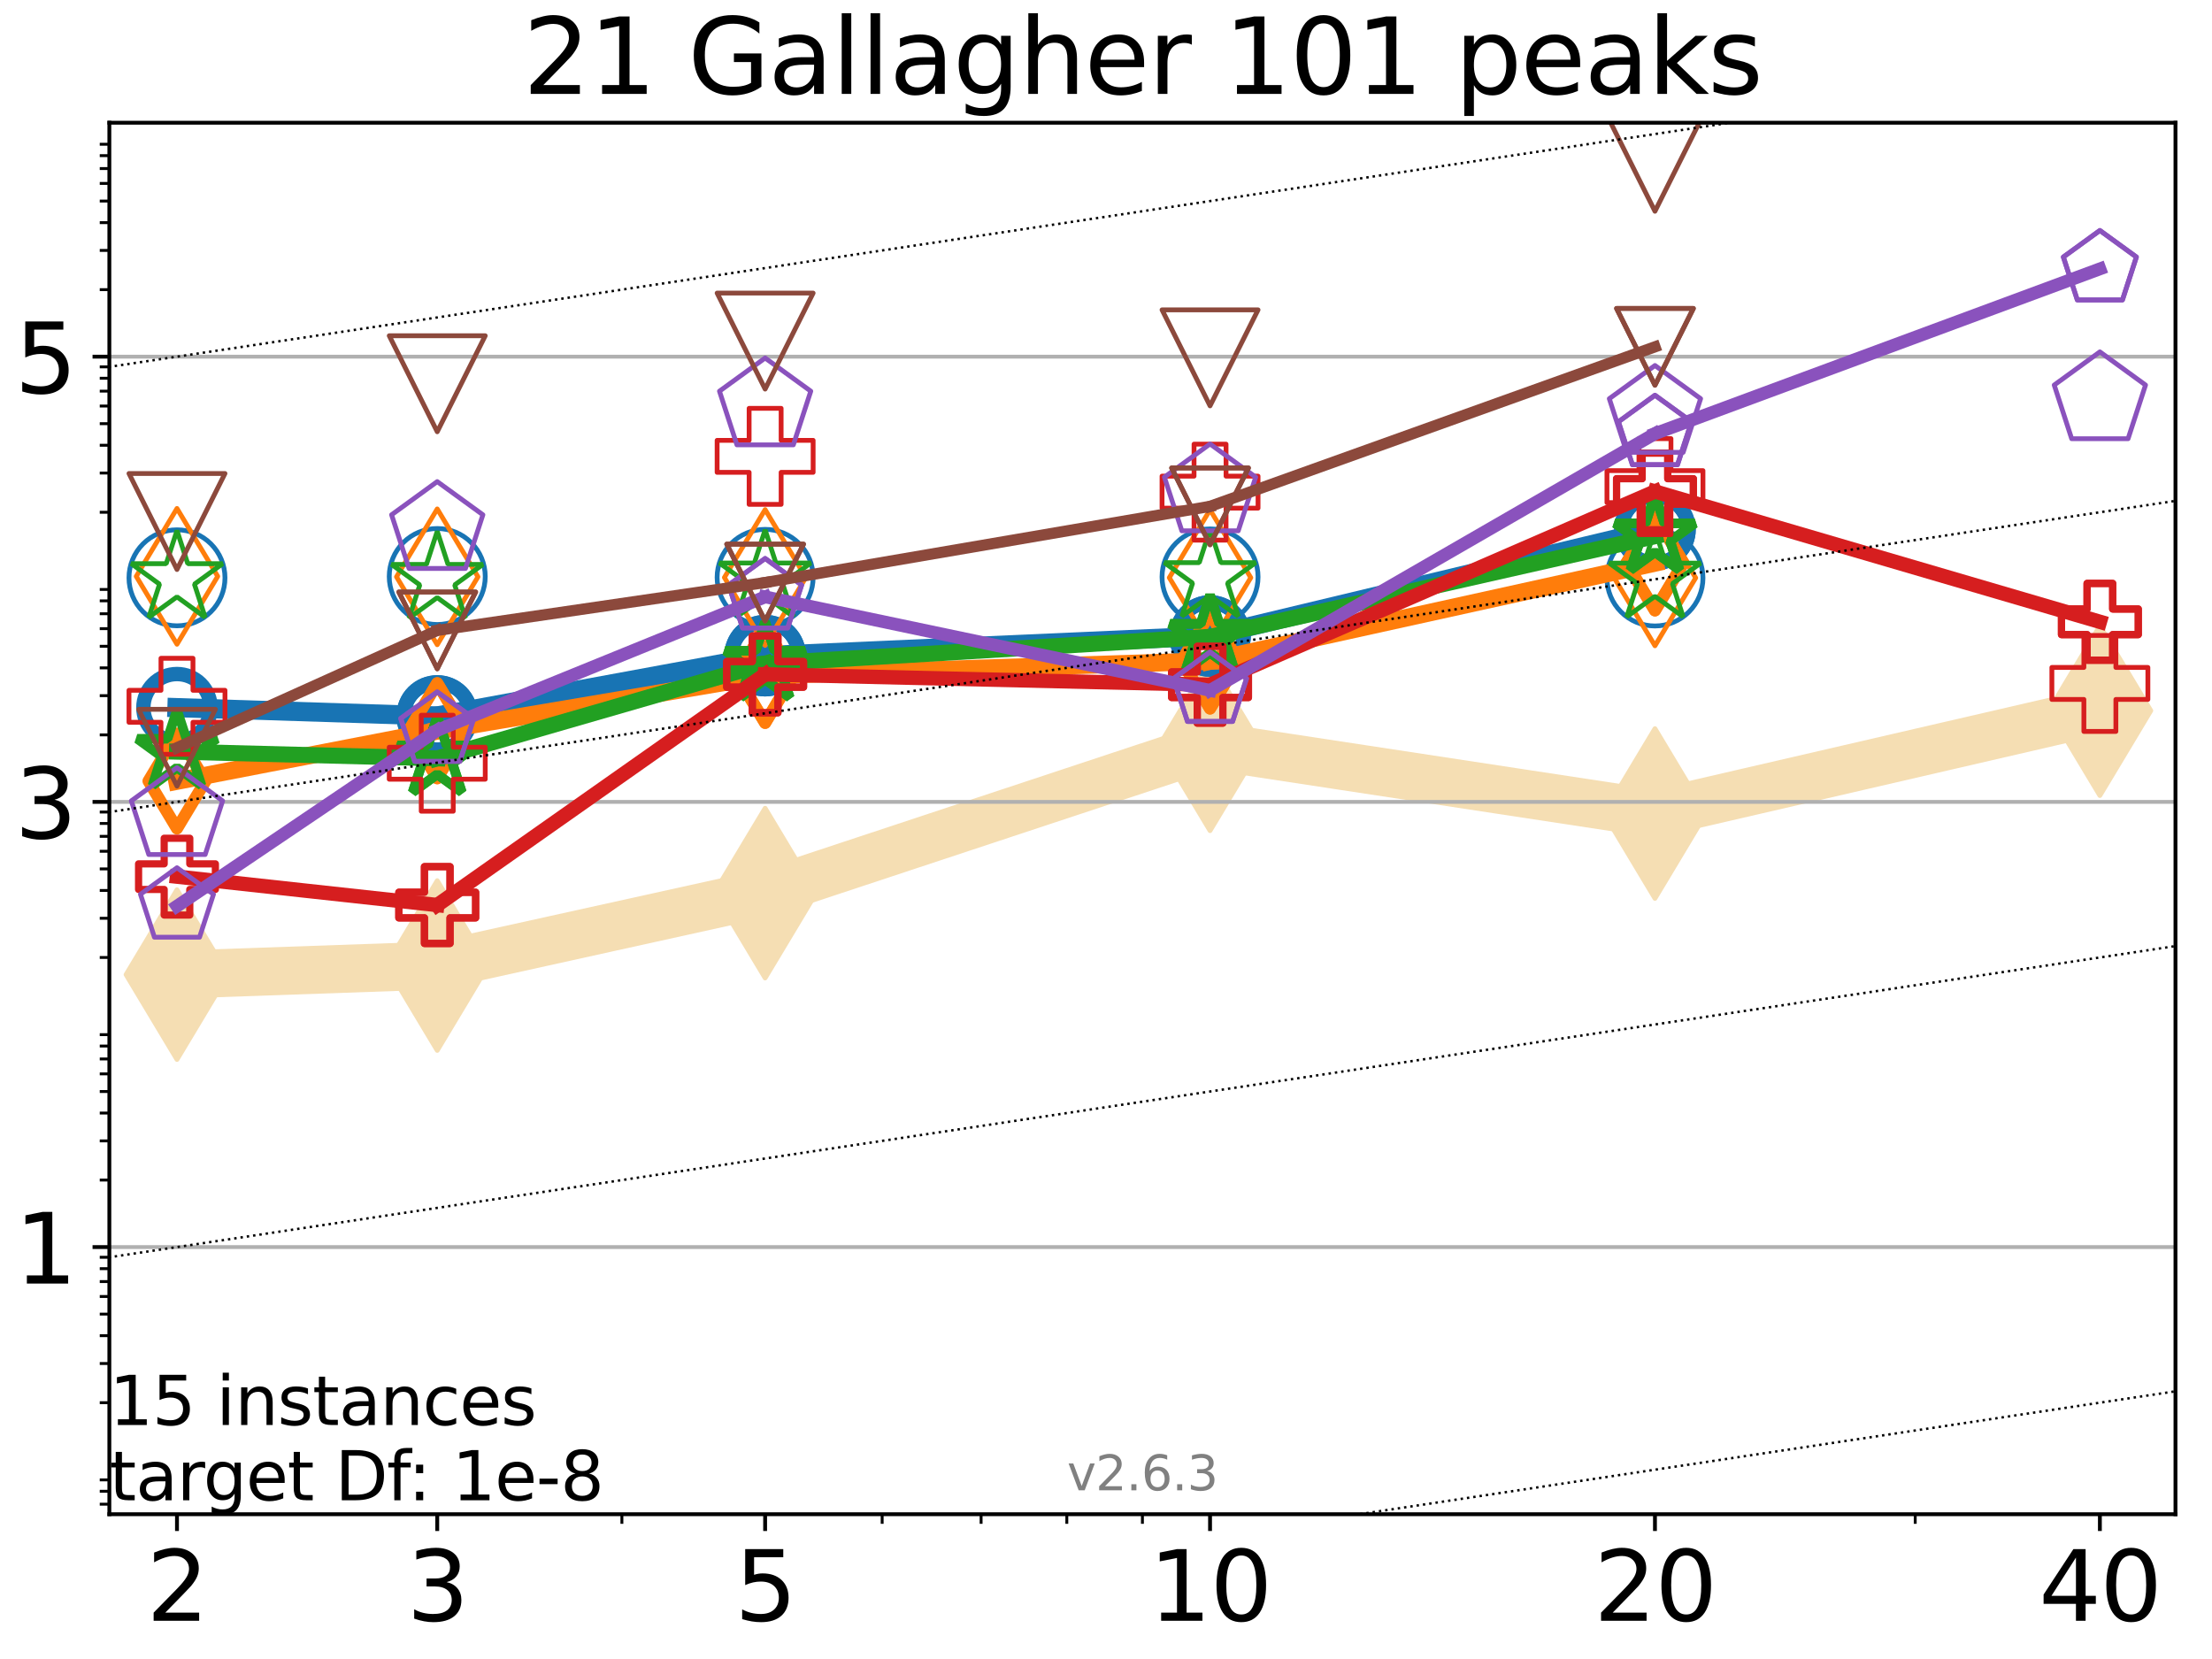<?xml version="1.0" encoding="utf-8" standalone="no"?>
<!DOCTYPE svg PUBLIC "-//W3C//DTD SVG 1.1//EN"
  "http://www.w3.org/Graphics/SVG/1.1/DTD/svg11.dtd">
<svg xmlns:xlink="http://www.w3.org/1999/xlink" width="460.8pt" height="345.6pt" viewBox="0 0 460.8 345.6" xmlns="http://www.w3.org/2000/svg" version="1.1">
 <defs>
  <style type="text/css">*{stroke-linejoin: round; stroke-linecap: butt}</style>
 </defs>
 <g id="figure_1">
  <g id="patch_1">
   <path d="M 0 345.6 
L 460.8 345.6 
L 460.8 0 
L 0 0 
z
" style="fill: #ffffff"/>
  </g>
  <g id="axes_1">
   <g id="patch_2">
    <path d="M 22.78 315.44 
L 453.192 315.44 
L 453.192 25.56 
L 22.78 25.56 
z
" style="fill: #ffffff"/>
   </g>
   <g id="line2d_1">
    <path d="M 36.868 203.03 
L 91.085 201.138 
L 159.39 186.051 
L 252.074 155.36 
L 344.758 169.471 
L 437.443 148.043 
" clip-path="url(#pe249843856)" style="fill: none; stroke: #f5deb3; stroke-width: 10; stroke-linecap: square"/>
    <defs>
     <path id="m75ed09339c" d="M -0 17.678 
L 10.607 0 
L 0 -17.678 
L -10.607 -0 
z
" style="stroke: #f5deb3; stroke-linejoin: miter"/>
    </defs>
    <g clip-path="url(#pe249843856)">
     <use xlink:href="#m75ed09339c" x="36.868" y="203.03" style="fill: #f5deb3; stroke: #f5deb3; stroke-linejoin: miter"/>
     <use xlink:href="#m75ed09339c" x="91.085" y="201.138" style="fill: #f5deb3; stroke: #f5deb3; stroke-linejoin: miter"/>
     <use xlink:href="#m75ed09339c" x="159.39" y="186.051" style="fill: #f5deb3; stroke: #f5deb3; stroke-linejoin: miter"/>
     <use xlink:href="#m75ed09339c" x="252.074" y="155.36" style="fill: #f5deb3; stroke: #f5deb3; stroke-linejoin: miter"/>
     <use xlink:href="#m75ed09339c" x="344.758" y="169.471" style="fill: #f5deb3; stroke: #f5deb3; stroke-linejoin: miter"/>
     <use xlink:href="#m75ed09339c" x="437.443" y="148.043" style="fill: #f5deb3; stroke: #f5deb3; stroke-linejoin: miter"/>
    </g>
   </g>
   <g id="matplotlib.axis_1">
    <g id="xtick_1">
     <g id="line2d_2">
      <defs>
       <path id="m18afb62eb1" d="M 0 0 
L 0 3.5 
" style="stroke: #000000; stroke-width: 0.8"/>
      </defs>
      <g>
       <use xlink:href="#m18afb62eb1" x="36.868" y="315.44" style="stroke: #000000; stroke-width: 0.8"/>
      </g>
     </g>
     <g id="text_1">
      <!-- 2 -->
      <g transform="translate(30.506 337.637) scale(0.2 -0.2)">
       <defs>
        <path id="DejaVuSans-32" d="M 1228 531 
L 3431 531 
L 3431 0 
L 469 0 
L 469 531 
Q 828 903 1448 1529 
Q 2069 2156 2228 2338 
Q 2531 2678 2651 2914 
Q 2772 3150 2772 3378 
Q 2772 3750 2511 3984 
Q 2250 4219 1831 4219 
Q 1534 4219 1204 4116 
Q 875 4013 500 3803 
L 500 4441 
Q 881 4594 1212 4672 
Q 1544 4750 1819 4750 
Q 2544 4750 2975 4387 
Q 3406 4025 3406 3419 
Q 3406 3131 3298 2873 
Q 3191 2616 2906 2266 
Q 2828 2175 2409 1742 
Q 1991 1309 1228 531 
z
" transform="scale(0.016)"/>
       </defs>
       <use xlink:href="#DejaVuSans-32"/>
      </g>
     </g>
    </g>
    <g id="xtick_2">
     <g id="line2d_3">
      <g>
       <use xlink:href="#m18afb62eb1" x="91.085" y="315.44" style="stroke: #000000; stroke-width: 0.8"/>
      </g>
     </g>
     <g id="text_2">
      <!-- 3 -->
      <g transform="translate(84.723 337.637) scale(0.2 -0.2)">
       <defs>
        <path id="DejaVuSans-33" d="M 2597 2516 
Q 3050 2419 3304 2112 
Q 3559 1806 3559 1356 
Q 3559 666 3084 287 
Q 2609 -91 1734 -91 
Q 1441 -91 1130 -33 
Q 819 25 488 141 
L 488 750 
Q 750 597 1062 519 
Q 1375 441 1716 441 
Q 2309 441 2620 675 
Q 2931 909 2931 1356 
Q 2931 1769 2642 2001 
Q 2353 2234 1838 2234 
L 1294 2234 
L 1294 2753 
L 1863 2753 
Q 2328 2753 2575 2939 
Q 2822 3125 2822 3475 
Q 2822 3834 2567 4026 
Q 2313 4219 1838 4219 
Q 1578 4219 1281 4162 
Q 984 4106 628 3988 
L 628 4550 
Q 988 4650 1302 4700 
Q 1616 4750 1894 4750 
Q 2613 4750 3031 4423 
Q 3450 4097 3450 3541 
Q 3450 3153 3228 2886 
Q 3006 2619 2597 2516 
z
" transform="scale(0.016)"/>
       </defs>
       <use xlink:href="#DejaVuSans-33"/>
      </g>
     </g>
    </g>
    <g id="xtick_3">
     <g id="line2d_4">
      <g>
       <use xlink:href="#m18afb62eb1" x="159.39" y="315.44" style="stroke: #000000; stroke-width: 0.8"/>
      </g>
     </g>
     <g id="text_3">
      <!-- 5 -->
      <g transform="translate(153.028 337.637) scale(0.2 -0.2)">
       <defs>
        <path id="DejaVuSans-35" d="M 691 4666 
L 3169 4666 
L 3169 4134 
L 1269 4134 
L 1269 2991 
Q 1406 3038 1543 3061 
Q 1681 3084 1819 3084 
Q 2600 3084 3056 2656 
Q 3513 2228 3513 1497 
Q 3513 744 3044 326 
Q 2575 -91 1722 -91 
Q 1428 -91 1123 -41 
Q 819 9 494 109 
L 494 744 
Q 775 591 1075 516 
Q 1375 441 1709 441 
Q 2250 441 2565 725 
Q 2881 1009 2881 1497 
Q 2881 1984 2565 2268 
Q 2250 2553 1709 2553 
Q 1456 2553 1204 2497 
Q 953 2441 691 2322 
L 691 4666 
z
" transform="scale(0.016)"/>
       </defs>
       <use xlink:href="#DejaVuSans-35"/>
      </g>
     </g>
    </g>
    <g id="xtick_4">
     <g id="line2d_5">
      <g>
       <use xlink:href="#m18afb62eb1" x="252.074" y="315.44" style="stroke: #000000; stroke-width: 0.8"/>
      </g>
     </g>
     <g id="text_4">
      <!-- 10 -->
      <g transform="translate(239.349 337.637) scale(0.2 -0.2)">
       <defs>
        <path id="DejaVuSans-31" d="M 794 531 
L 1825 531 
L 1825 4091 
L 703 3866 
L 703 4441 
L 1819 4666 
L 2450 4666 
L 2450 531 
L 3481 531 
L 3481 0 
L 794 0 
L 794 531 
z
" transform="scale(0.016)"/>
        <path id="DejaVuSans-30" d="M 2034 4250 
Q 1547 4250 1301 3770 
Q 1056 3291 1056 2328 
Q 1056 1369 1301 889 
Q 1547 409 2034 409 
Q 2525 409 2770 889 
Q 3016 1369 3016 2328 
Q 3016 3291 2770 3770 
Q 2525 4250 2034 4250 
z
M 2034 4750 
Q 2819 4750 3233 4129 
Q 3647 3509 3647 2328 
Q 3647 1150 3233 529 
Q 2819 -91 2034 -91 
Q 1250 -91 836 529 
Q 422 1150 422 2328 
Q 422 3509 836 4129 
Q 1250 4750 2034 4750 
z
" transform="scale(0.016)"/>
       </defs>
       <use xlink:href="#DejaVuSans-31"/>
       <use xlink:href="#DejaVuSans-30" x="63.623"/>
      </g>
     </g>
    </g>
    <g id="xtick_5">
     <g id="line2d_6">
      <g>
       <use xlink:href="#m18afb62eb1" x="344.758" y="315.44" style="stroke: #000000; stroke-width: 0.8"/>
      </g>
     </g>
     <g id="text_5">
      <!-- 20 -->
      <g transform="translate(332.033 337.637) scale(0.2 -0.2)">
       <use xlink:href="#DejaVuSans-32"/>
       <use xlink:href="#DejaVuSans-30" x="63.623"/>
      </g>
     </g>
    </g>
    <g id="xtick_6">
     <g id="line2d_7">
      <g>
       <use xlink:href="#m18afb62eb1" x="437.443" y="315.44" style="stroke: #000000; stroke-width: 0.8"/>
      </g>
     </g>
     <g id="text_6">
      <!-- 40 -->
      <g transform="translate(424.718 337.637) scale(0.2 -0.2)">
       <defs>
        <path id="DejaVuSans-34" d="M 2419 4116 
L 825 1625 
L 2419 1625 
L 2419 4116 
z
M 2253 4666 
L 3047 4666 
L 3047 1625 
L 3713 1625 
L 3713 1100 
L 3047 1100 
L 3047 0 
L 2419 0 
L 2419 1100 
L 313 1100 
L 313 1709 
L 2253 4666 
z
" transform="scale(0.016)"/>
       </defs>
       <use xlink:href="#DejaVuSans-34"/>
       <use xlink:href="#DejaVuSans-30" x="63.623"/>
      </g>
     </g>
    </g>
    <g id="xtick_7">
     <g id="line2d_8">
      <defs>
       <path id="mee0db8983f" d="M 0 0 
L 0 2 
" style="stroke: #000000; stroke-width: 0.6"/>
      </defs>
      <g>
       <use xlink:href="#mee0db8983f" x="129.552" y="315.44" style="stroke: #000000; stroke-width: 0.6"/>
      </g>
     </g>
    </g>
    <g id="xtick_8">
     <g id="line2d_9">
      <g>
       <use xlink:href="#mee0db8983f" x="183.769" y="315.44" style="stroke: #000000; stroke-width: 0.6"/>
      </g>
     </g>
    </g>
    <g id="xtick_9">
     <g id="line2d_10">
      <g>
       <use xlink:href="#mee0db8983f" x="204.381" y="315.44" style="stroke: #000000; stroke-width: 0.6"/>
      </g>
     </g>
    </g>
    <g id="xtick_10">
     <g id="line2d_11">
      <g>
       <use xlink:href="#mee0db8983f" x="222.237" y="315.44" style="stroke: #000000; stroke-width: 0.6"/>
      </g>
     </g>
    </g>
    <g id="xtick_11">
     <g id="line2d_12">
      <g>
       <use xlink:href="#mee0db8983f" x="237.986" y="315.44" style="stroke: #000000; stroke-width: 0.6"/>
      </g>
     </g>
    </g>
    <g id="xtick_12">
     <g id="line2d_13">
      <g>
       <use xlink:href="#mee0db8983f" x="398.975" y="315.44" style="stroke: #000000; stroke-width: 0.6"/>
      </g>
     </g>
    </g>
   </g>
   <g id="matplotlib.axis_2">
    <g id="ytick_1">
     <g id="line2d_14">
      <path d="M 22.78 259.792 
L 453.192 259.792 
" clip-path="url(#pe249843856)" style="fill: none; stroke: #b0b0b0; stroke-width: 0.8; stroke-linecap: square"/>
     </g>
     <g id="line2d_15">
      <defs>
       <path id="m9e30ae21ec" d="M 0 0 
L -3.5 0 
" style="stroke: #000000; stroke-width: 0.8"/>
      </defs>
      <g>
       <use xlink:href="#m9e30ae21ec" x="22.78" y="259.792" style="stroke: #000000; stroke-width: 0.8"/>
      </g>
     </g>
     <g id="text_7">
      <!-- 1 -->
      <g transform="translate(3.055 267.391) scale(0.2 -0.2)">
       <use xlink:href="#DejaVuSans-31"/>
      </g>
     </g>
    </g>
    <g id="ytick_2">
     <g id="line2d_16">
      <path d="M 22.78 167.046 
L 453.192 167.046 
" clip-path="url(#pe249843856)" style="fill: none; stroke: #b0b0b0; stroke-width: 0.8; stroke-linecap: square"/>
     </g>
     <g id="line2d_17">
      <g>
       <use xlink:href="#m9e30ae21ec" x="22.78" y="167.046" style="stroke: #000000; stroke-width: 0.8"/>
      </g>
     </g>
     <g id="text_8">
      <!-- 3 -->
      <g transform="translate(3.055 174.644) scale(0.2 -0.2)">
       <use xlink:href="#DejaVuSans-33"/>
      </g>
     </g>
    </g>
    <g id="ytick_3">
     <g id="line2d_18">
      <path d="M 22.78 74.299 
L 453.192 74.299 
" clip-path="url(#pe249843856)" style="fill: none; stroke: #b0b0b0; stroke-width: 0.8; stroke-linecap: square"/>
     </g>
     <g id="line2d_19">
      <g>
       <use xlink:href="#m9e30ae21ec" x="22.78" y="74.299" style="stroke: #000000; stroke-width: 0.8"/>
      </g>
     </g>
     <g id="text_9">
      <!-- 5 -->
      <g transform="translate(3.055 81.897) scale(0.2 -0.2)">
       <use xlink:href="#DejaVuSans-35"/>
      </g>
     </g>
    </g>
    <g id="ytick_4">
     <g id="line2d_20">
      <defs>
       <path id="mbea1ac4126" d="M 0 0 
L -2 0 
" style="stroke: #000000; stroke-width: 0.6"/>
      </defs>
      <g>
       <use xlink:href="#mbea1ac4126" x="22.78" y="313.349" style="stroke: #000000; stroke-width: 0.6"/>
      </g>
     </g>
    </g>
    <g id="ytick_5">
     <g id="line2d_21">
      <g>
       <use xlink:href="#mbea1ac4126" x="22.78" y="310.659" style="stroke: #000000; stroke-width: 0.6"/>
      </g>
     </g>
    </g>
    <g id="ytick_6">
     <g id="line2d_22">
      <g>
       <use xlink:href="#mbea1ac4126" x="22.78" y="308.287" style="stroke: #000000; stroke-width: 0.6"/>
      </g>
     </g>
    </g>
    <g id="ytick_7">
     <g id="line2d_23">
      <g>
       <use xlink:href="#mbea1ac4126" x="22.78" y="292.206" style="stroke: #000000; stroke-width: 0.6"/>
      </g>
     </g>
    </g>
    <g id="ytick_8">
     <g id="line2d_24">
      <g>
       <use xlink:href="#mbea1ac4126" x="22.78" y="284.04" style="stroke: #000000; stroke-width: 0.6"/>
      </g>
     </g>
    </g>
    <g id="ytick_9">
     <g id="line2d_25">
      <g>
       <use xlink:href="#mbea1ac4126" x="22.78" y="278.246" style="stroke: #000000; stroke-width: 0.6"/>
      </g>
     </g>
    </g>
    <g id="ytick_10">
     <g id="line2d_26">
      <g>
       <use xlink:href="#mbea1ac4126" x="22.78" y="273.752" style="stroke: #000000; stroke-width: 0.6"/>
      </g>
     </g>
    </g>
    <g id="ytick_11">
     <g id="line2d_27">
      <g>
       <use xlink:href="#mbea1ac4126" x="22.78" y="270.08" style="stroke: #000000; stroke-width: 0.6"/>
      </g>
     </g>
    </g>
    <g id="ytick_12">
     <g id="line2d_28">
      <g>
       <use xlink:href="#mbea1ac4126" x="22.78" y="266.975" style="stroke: #000000; stroke-width: 0.6"/>
      </g>
     </g>
    </g>
    <g id="ytick_13">
     <g id="line2d_29">
      <g>
       <use xlink:href="#mbea1ac4126" x="22.78" y="264.286" style="stroke: #000000; stroke-width: 0.6"/>
      </g>
     </g>
    </g>
    <g id="ytick_14">
     <g id="line2d_30">
      <g>
       <use xlink:href="#mbea1ac4126" x="22.78" y="261.914" style="stroke: #000000; stroke-width: 0.6"/>
      </g>
     </g>
    </g>
    <g id="ytick_15">
     <g id="line2d_31">
      <g>
       <use xlink:href="#mbea1ac4126" x="22.78" y="245.832" style="stroke: #000000; stroke-width: 0.6"/>
      </g>
     </g>
    </g>
    <g id="ytick_16">
     <g id="line2d_32">
      <g>
       <use xlink:href="#mbea1ac4126" x="22.78" y="237.666" style="stroke: #000000; stroke-width: 0.6"/>
      </g>
     </g>
    </g>
    <g id="ytick_17">
     <g id="line2d_33">
      <g>
       <use xlink:href="#mbea1ac4126" x="22.78" y="231.873" style="stroke: #000000; stroke-width: 0.6"/>
      </g>
     </g>
    </g>
    <g id="ytick_18">
     <g id="line2d_34">
      <g>
       <use xlink:href="#mbea1ac4126" x="22.78" y="227.379" style="stroke: #000000; stroke-width: 0.6"/>
      </g>
     </g>
    </g>
    <g id="ytick_19">
     <g id="line2d_35">
      <g>
       <use xlink:href="#mbea1ac4126" x="22.78" y="223.707" style="stroke: #000000; stroke-width: 0.6"/>
      </g>
     </g>
    </g>
    <g id="ytick_20">
     <g id="line2d_36">
      <g>
       <use xlink:href="#mbea1ac4126" x="22.78" y="220.602" style="stroke: #000000; stroke-width: 0.6"/>
      </g>
     </g>
    </g>
    <g id="ytick_21">
     <g id="line2d_37">
      <g>
       <use xlink:href="#mbea1ac4126" x="22.78" y="217.913" style="stroke: #000000; stroke-width: 0.6"/>
      </g>
     </g>
    </g>
    <g id="ytick_22">
     <g id="line2d_38">
      <g>
       <use xlink:href="#mbea1ac4126" x="22.78" y="215.541" style="stroke: #000000; stroke-width: 0.6"/>
      </g>
     </g>
    </g>
    <g id="ytick_23">
     <g id="line2d_39">
      <g>
       <use xlink:href="#mbea1ac4126" x="22.78" y="199.459" style="stroke: #000000; stroke-width: 0.6"/>
      </g>
     </g>
    </g>
    <g id="ytick_24">
     <g id="line2d_40">
      <g>
       <use xlink:href="#mbea1ac4126" x="22.78" y="191.293" style="stroke: #000000; stroke-width: 0.6"/>
      </g>
     </g>
    </g>
    <g id="ytick_25">
     <g id="line2d_41">
      <g>
       <use xlink:href="#mbea1ac4126" x="22.78" y="185.499" style="stroke: #000000; stroke-width: 0.6"/>
      </g>
     </g>
    </g>
    <g id="ytick_26">
     <g id="line2d_42">
      <g>
       <use xlink:href="#mbea1ac4126" x="22.78" y="181.005" style="stroke: #000000; stroke-width: 0.6"/>
      </g>
     </g>
    </g>
    <g id="ytick_27">
     <g id="line2d_43">
      <g>
       <use xlink:href="#mbea1ac4126" x="22.78" y="177.333" style="stroke: #000000; stroke-width: 0.6"/>
      </g>
     </g>
    </g>
    <g id="ytick_28">
     <g id="line2d_44">
      <g>
       <use xlink:href="#mbea1ac4126" x="22.78" y="174.229" style="stroke: #000000; stroke-width: 0.6"/>
      </g>
     </g>
    </g>
    <g id="ytick_29">
     <g id="line2d_45">
      <g>
       <use xlink:href="#mbea1ac4126" x="22.78" y="171.54" style="stroke: #000000; stroke-width: 0.6"/>
      </g>
     </g>
    </g>
    <g id="ytick_30">
     <g id="line2d_46">
      <g>
       <use xlink:href="#mbea1ac4126" x="22.78" y="169.167" style="stroke: #000000; stroke-width: 0.6"/>
      </g>
     </g>
    </g>
    <g id="ytick_31">
     <g id="line2d_47">
      <g>
       <use xlink:href="#mbea1ac4126" x="22.78" y="153.086" style="stroke: #000000; stroke-width: 0.6"/>
      </g>
     </g>
    </g>
    <g id="ytick_32">
     <g id="line2d_48">
      <g>
       <use xlink:href="#mbea1ac4126" x="22.78" y="144.92" style="stroke: #000000; stroke-width: 0.6"/>
      </g>
     </g>
    </g>
    <g id="ytick_33">
     <g id="line2d_49">
      <g>
       <use xlink:href="#mbea1ac4126" x="22.78" y="139.126" style="stroke: #000000; stroke-width: 0.6"/>
      </g>
     </g>
    </g>
    <g id="ytick_34">
     <g id="line2d_50">
      <g>
       <use xlink:href="#mbea1ac4126" x="22.78" y="134.632" style="stroke: #000000; stroke-width: 0.6"/>
      </g>
     </g>
    </g>
    <g id="ytick_35">
     <g id="line2d_51">
      <g>
       <use xlink:href="#mbea1ac4126" x="22.78" y="130.96" style="stroke: #000000; stroke-width: 0.6"/>
      </g>
     </g>
    </g>
    <g id="ytick_36">
     <g id="line2d_52">
      <g>
       <use xlink:href="#mbea1ac4126" x="22.78" y="127.856" style="stroke: #000000; stroke-width: 0.6"/>
      </g>
     </g>
    </g>
    <g id="ytick_37">
     <g id="line2d_53">
      <g>
       <use xlink:href="#mbea1ac4126" x="22.78" y="125.166" style="stroke: #000000; stroke-width: 0.6"/>
      </g>
     </g>
    </g>
    <g id="ytick_38">
     <g id="line2d_54">
      <g>
       <use xlink:href="#mbea1ac4126" x="22.78" y="122.794" style="stroke: #000000; stroke-width: 0.6"/>
      </g>
     </g>
    </g>
    <g id="ytick_39">
     <g id="line2d_55">
      <g>
       <use xlink:href="#mbea1ac4126" x="22.78" y="106.712" style="stroke: #000000; stroke-width: 0.6"/>
      </g>
     </g>
    </g>
    <g id="ytick_40">
     <g id="line2d_56">
      <g>
       <use xlink:href="#mbea1ac4126" x="22.78" y="98.547" style="stroke: #000000; stroke-width: 0.6"/>
      </g>
     </g>
    </g>
    <g id="ytick_41">
     <g id="line2d_57">
      <g>
       <use xlink:href="#mbea1ac4126" x="22.78" y="92.753" style="stroke: #000000; stroke-width: 0.6"/>
      </g>
     </g>
    </g>
    <g id="ytick_42">
     <g id="line2d_58">
      <g>
       <use xlink:href="#mbea1ac4126" x="22.78" y="88.259" style="stroke: #000000; stroke-width: 0.6"/>
      </g>
     </g>
    </g>
    <g id="ytick_43">
     <g id="line2d_59">
      <g>
       <use xlink:href="#mbea1ac4126" x="22.78" y="84.587" style="stroke: #000000; stroke-width: 0.6"/>
      </g>
     </g>
    </g>
    <g id="ytick_44">
     <g id="line2d_60">
      <g>
       <use xlink:href="#mbea1ac4126" x="22.78" y="81.482" style="stroke: #000000; stroke-width: 0.6"/>
      </g>
     </g>
    </g>
    <g id="ytick_45">
     <g id="line2d_61">
      <g>
       <use xlink:href="#mbea1ac4126" x="22.78" y="78.793" style="stroke: #000000; stroke-width: 0.6"/>
      </g>
     </g>
    </g>
    <g id="ytick_46">
     <g id="line2d_62">
      <g>
       <use xlink:href="#mbea1ac4126" x="22.78" y="76.421" style="stroke: #000000; stroke-width: 0.6"/>
      </g>
     </g>
    </g>
    <g id="ytick_47">
     <g id="line2d_63">
      <g>
       <use xlink:href="#mbea1ac4126" x="22.78" y="60.339" style="stroke: #000000; stroke-width: 0.6"/>
      </g>
     </g>
    </g>
    <g id="ytick_48">
     <g id="line2d_64">
      <g>
       <use xlink:href="#mbea1ac4126" x="22.78" y="52.173" style="stroke: #000000; stroke-width: 0.6"/>
      </g>
     </g>
    </g>
    <g id="ytick_49">
     <g id="line2d_65">
      <g>
       <use xlink:href="#mbea1ac4126" x="22.78" y="46.379" style="stroke: #000000; stroke-width: 0.6"/>
      </g>
     </g>
    </g>
    <g id="ytick_50">
     <g id="line2d_66">
      <g>
       <use xlink:href="#mbea1ac4126" x="22.78" y="41.885" style="stroke: #000000; stroke-width: 0.6"/>
      </g>
     </g>
    </g>
    <g id="ytick_51">
     <g id="line2d_67">
      <g>
       <use xlink:href="#mbea1ac4126" x="22.78" y="38.214" style="stroke: #000000; stroke-width: 0.6"/>
      </g>
     </g>
    </g>
    <g id="ytick_52">
     <g id="line2d_68">
      <g>
       <use xlink:href="#mbea1ac4126" x="22.78" y="35.109" style="stroke: #000000; stroke-width: 0.6"/>
      </g>
     </g>
    </g>
    <g id="ytick_53">
     <g id="line2d_69">
      <g>
       <use xlink:href="#mbea1ac4126" x="22.78" y="32.42" style="stroke: #000000; stroke-width: 0.6"/>
      </g>
     </g>
    </g>
    <g id="ytick_54">
     <g id="line2d_70">
      <g>
       <use xlink:href="#mbea1ac4126" x="22.78" y="30.048" style="stroke: #000000; stroke-width: 0.6"/>
      </g>
     </g>
    </g>
   </g>
   <g id="line2d_71">
    <path d="M 36.868 147.416 
L 91.085 149.153 
" clip-path="url(#pe249843856)" style="fill: none; stroke: #1874b4; stroke-width: 4; stroke-linecap: square"/>
    <defs>
     <path id="m7e785572ea" d="M 0 7 
C 1.856 7 3.637 6.262 4.95 4.95 
C 6.262 3.637 7 1.856 7 0 
C 7 -1.856 6.262 -3.637 4.95 -4.95 
C 3.637 -6.262 1.856 -7 0 -7 
C -1.856 -7 -3.637 -6.262 -4.95 -4.95 
C -6.262 -3.637 -7 -1.856 -7 0 
C -7 1.856 -6.262 3.637 -4.95 4.95 
C -3.637 6.262 -1.856 7 0 7 
z
" style="stroke: #1874b4; stroke-width: 3"/>
    </defs>
    <g clip-path="url(#pe249843856)">
     <use xlink:href="#m7e785572ea" x="36.868" y="147.416" style="fill-opacity: 0; stroke: #1874b4; stroke-width: 3"/>
     <use xlink:href="#m7e785572ea" x="91.085" y="149.153" style="fill-opacity: 0; stroke: #1874b4; stroke-width: 3"/>
    </g>
   </g>
   <g id="line2d_72">
    <path d="M 91.085 149.153 
L 159.39 136.582 
" clip-path="url(#pe249843856)" style="fill: none; stroke: #1874b4; stroke-width: 4; stroke-linecap: square"/>
    <g clip-path="url(#pe249843856)">
     <use xlink:href="#m7e785572ea" x="91.085" y="149.153" style="fill-opacity: 0; stroke: #1874b4; stroke-width: 3"/>
     <use xlink:href="#m7e785572ea" x="159.39" y="136.582" style="fill-opacity: 0; stroke: #1874b4; stroke-width: 3"/>
    </g>
   </g>
   <g id="line2d_73">
    <path d="M 159.39 136.582 
L 252.074 132.491 
" clip-path="url(#pe249843856)" style="fill: none; stroke: #1874b4; stroke-width: 4; stroke-linecap: square"/>
    <g clip-path="url(#pe249843856)">
     <use xlink:href="#m7e785572ea" x="159.39" y="136.582" style="fill-opacity: 0; stroke: #1874b4; stroke-width: 3"/>
     <use xlink:href="#m7e785572ea" x="252.074" y="132.491" style="fill-opacity: 0; stroke: #1874b4; stroke-width: 3"/>
    </g>
   </g>
   <g id="line2d_74">
    <path d="M 252.074 132.491 
L 344.758 110.31 
" clip-path="url(#pe249843856)" style="fill: none; stroke: #1874b4; stroke-width: 4; stroke-linecap: square"/>
    <g clip-path="url(#pe249843856)">
     <use xlink:href="#m7e785572ea" x="252.074" y="132.491" style="fill-opacity: 0; stroke: #1874b4; stroke-width: 3"/>
     <use xlink:href="#m7e785572ea" x="344.758" y="110.31" style="fill-opacity: 0; stroke: #1874b4; stroke-width: 3"/>
    </g>
   </g>
   <g id="line2d_75">
    <path d="M 344.758 110.31 
" clip-path="url(#pe249843856)" style="fill: none; stroke: #1874b4; stroke-width: 4; stroke-linecap: square"/>
    <g clip-path="url(#pe249843856)">
     <use xlink:href="#m7e785572ea" x="344.758" y="110.31" style="fill-opacity: 0; stroke: #1874b4; stroke-width: 3"/>
    </g>
   </g>
   <g id="line2d_76"/>
   <g id="line2d_77">
    <defs>
     <path id="m1bd2534ed6" d="M 0 10 
C 2.652 10 5.196 8.946 7.071 7.071 
C 8.946 5.196 10 2.652 10 0 
C 10 -2.652 8.946 -5.196 7.071 -7.071 
C 5.196 -8.946 2.652 -10 0 -10 
C -2.652 -10 -5.196 -8.946 -7.071 -7.071 
C -8.946 -5.196 -10 -2.652 -10 0 
C -10 2.652 -8.946 5.196 -7.071 7.071 
C -5.196 8.946 -2.652 10 0 10 
z
" style="stroke: #1874b4"/>
    </defs>
    <g clip-path="url(#pe249843856)">
     <use xlink:href="#m1bd2534ed6" x="36.868" y="120.37" style="fill-opacity: 0; stroke: #1874b4"/>
     <use xlink:href="#m1bd2534ed6" x="91.085" y="120.1" style="fill-opacity: 0; stroke: #1874b4"/>
     <use xlink:href="#m1bd2534ed6" x="159.39" y="120.279" style="fill-opacity: 0; stroke: #1874b4"/>
     <use xlink:href="#m1bd2534ed6" x="252.074" y="120.184" style="fill-opacity: 0; stroke: #1874b4"/>
     <use xlink:href="#m1bd2534ed6" x="344.758" y="120.403" style="fill-opacity: 0; stroke: #1874b4"/>
    </g>
   </g>
   <g id="line2d_78">
    <path d="M 36.868 162.705 
L 91.085 152.225 
" clip-path="url(#pe249843856)" style="fill: none; stroke: #ff7d0b; stroke-width: 3.667; stroke-linecap: square"/>
    <defs>
     <path id="m5d460016d3" d="M -0 9.899 
L 5.94 0 
L 0 -9.899 
L -5.94 -0 
z
" style="stroke: #ff7d0b; stroke-width: 2.5; stroke-linejoin: miter"/>
    </defs>
    <g clip-path="url(#pe249843856)">
     <use xlink:href="#m5d460016d3" x="36.868" y="162.705" style="fill-opacity: 0; stroke: #ff7d0b; stroke-width: 2.5; stroke-linejoin: miter"/>
     <use xlink:href="#m5d460016d3" x="91.085" y="152.225" style="fill-opacity: 0; stroke: #ff7d0b; stroke-width: 2.5; stroke-linejoin: miter"/>
    </g>
   </g>
   <g id="line2d_79">
    <path d="M 91.085 152.225 
L 159.39 140.689 
" clip-path="url(#pe249843856)" style="fill: none; stroke: #ff7d0b; stroke-width: 3.667; stroke-linecap: square"/>
    <g clip-path="url(#pe249843856)">
     <use xlink:href="#m5d460016d3" x="91.085" y="152.225" style="fill-opacity: 0; stroke: #ff7d0b; stroke-width: 2.5; stroke-linejoin: miter"/>
     <use xlink:href="#m5d460016d3" x="159.39" y="140.689" style="fill-opacity: 0; stroke: #ff7d0b; stroke-width: 2.5; stroke-linejoin: miter"/>
    </g>
   </g>
   <g id="line2d_80">
    <path d="M 159.39 140.689 
L 252.074 137.701 
" clip-path="url(#pe249843856)" style="fill: none; stroke: #ff7d0b; stroke-width: 3.667; stroke-linecap: square"/>
    <g clip-path="url(#pe249843856)">
     <use xlink:href="#m5d460016d3" x="159.39" y="140.689" style="fill-opacity: 0; stroke: #ff7d0b; stroke-width: 2.5; stroke-linejoin: miter"/>
     <use xlink:href="#m5d460016d3" x="252.074" y="137.701" style="fill-opacity: 0; stroke: #ff7d0b; stroke-width: 2.5; stroke-linejoin: miter"/>
    </g>
   </g>
   <g id="line2d_81">
    <path d="M 252.074 137.701 
L 344.758 117.263 
" clip-path="url(#pe249843856)" style="fill: none; stroke: #ff7d0b; stroke-width: 3.667; stroke-linecap: square"/>
    <g clip-path="url(#pe249843856)">
     <use xlink:href="#m5d460016d3" x="252.074" y="137.701" style="fill-opacity: 0; stroke: #ff7d0b; stroke-width: 2.5; stroke-linejoin: miter"/>
     <use xlink:href="#m5d460016d3" x="344.758" y="117.263" style="fill-opacity: 0; stroke: #ff7d0b; stroke-width: 2.5; stroke-linejoin: miter"/>
    </g>
   </g>
   <g id="line2d_82">
    <path d="M 344.758 117.263 
" clip-path="url(#pe249843856)" style="fill: none; stroke: #ff7d0b; stroke-width: 3.667; stroke-linecap: square"/>
    <g clip-path="url(#pe249843856)">
     <use xlink:href="#m5d460016d3" x="344.758" y="117.263" style="fill-opacity: 0; stroke: #ff7d0b; stroke-width: 2.5; stroke-linejoin: miter"/>
    </g>
   </g>
   <g id="line2d_83"/>
   <g id="line2d_84">
    <defs>
     <path id="m9f5c790f5d" d="M -0 14.142 
L 8.485 0 
L -0 -14.142 
L -8.485 -0 
z
" style="stroke: #ff7d0b; stroke-linejoin: miter"/>
    </defs>
    <g clip-path="url(#pe249843856)">
     <use xlink:href="#m9f5c790f5d" x="36.868" y="120.065" style="fill-opacity: 0; stroke: #ff7d0b; stroke-linejoin: miter"/>
     <use xlink:href="#m9f5c790f5d" x="91.085" y="120.163" style="fill-opacity: 0; stroke: #ff7d0b; stroke-linejoin: miter"/>
     <use xlink:href="#m9f5c790f5d" x="159.39" y="120.304" style="fill-opacity: 0; stroke: #ff7d0b; stroke-linejoin: miter"/>
     <use xlink:href="#m9f5c790f5d" x="252.074" y="120.339" style="fill-opacity: 0; stroke: #ff7d0b; stroke-linejoin: miter"/>
     <use xlink:href="#m9f5c790f5d" x="344.758" y="120.382" style="fill-opacity: 0; stroke: #ff7d0b; stroke-linejoin: miter"/>
    </g>
   </g>
   <g id="line2d_85">
    <path d="M 36.868 156.586 
L 91.085 157.979 
" clip-path="url(#pe249843856)" style="fill: none; stroke: #22a022; stroke-width: 3.333; stroke-linecap: square"/>
    <defs>
     <path id="m362e560647" d="M 0 -8.7 
L -1.953 -2.688 
L -8.274 -2.688 
L -3.16 1.027 
L -5.114 7.038 
L -0 3.323 
L 5.114 7.038 
L 3.16 1.027 
L 8.274 -2.688 
L 1.953 -2.688 
z
" style="stroke: #22a022; stroke-width: 2; stroke-linejoin: bevel"/>
    </defs>
    <g clip-path="url(#pe249843856)">
     <use xlink:href="#m362e560647" x="36.868" y="156.586" style="fill-opacity: 0; stroke: #22a022; stroke-width: 2; stroke-linejoin: bevel"/>
     <use xlink:href="#m362e560647" x="91.085" y="157.979" style="fill-opacity: 0; stroke: #22a022; stroke-width: 2; stroke-linejoin: bevel"/>
    </g>
   </g>
   <g id="line2d_86">
    <path d="M 91.085 157.979 
L 159.39 138.245 
" clip-path="url(#pe249843856)" style="fill: none; stroke: #22a022; stroke-width: 3.333; stroke-linecap: square"/>
    <g clip-path="url(#pe249843856)">
     <use xlink:href="#m362e560647" x="91.085" y="157.979" style="fill-opacity: 0; stroke: #22a022; stroke-width: 2; stroke-linejoin: bevel"/>
     <use xlink:href="#m362e560647" x="159.39" y="138.245" style="fill-opacity: 0; stroke: #22a022; stroke-width: 2; stroke-linejoin: bevel"/>
    </g>
   </g>
   <g id="line2d_87">
    <path d="M 159.39 138.245 
L 252.074 132.657 
" clip-path="url(#pe249843856)" style="fill: none; stroke: #22a022; stroke-width: 3.333; stroke-linecap: square"/>
    <g clip-path="url(#pe249843856)">
     <use xlink:href="#m362e560647" x="159.39" y="138.245" style="fill-opacity: 0; stroke: #22a022; stroke-width: 2; stroke-linejoin: bevel"/>
     <use xlink:href="#m362e560647" x="252.074" y="132.657" style="fill-opacity: 0; stroke: #22a022; stroke-width: 2; stroke-linejoin: bevel"/>
    </g>
   </g>
   <g id="line2d_88">
    <path d="M 252.074 132.657 
L 344.758 111.704 
" clip-path="url(#pe249843856)" style="fill: none; stroke: #22a022; stroke-width: 3.333; stroke-linecap: square"/>
    <g clip-path="url(#pe249843856)">
     <use xlink:href="#m362e560647" x="252.074" y="132.657" style="fill-opacity: 0; stroke: #22a022; stroke-width: 2; stroke-linejoin: bevel"/>
     <use xlink:href="#m362e560647" x="344.758" y="111.704" style="fill-opacity: 0; stroke: #22a022; stroke-width: 2; stroke-linejoin: bevel"/>
    </g>
   </g>
   <g id="line2d_89">
    <path d="M 344.758 111.704 
" clip-path="url(#pe249843856)" style="fill: none; stroke: #22a022; stroke-width: 3.333; stroke-linecap: square"/>
    <g clip-path="url(#pe249843856)">
     <use xlink:href="#m362e560647" x="344.758" y="111.704" style="fill-opacity: 0; stroke: #22a022; stroke-width: 2; stroke-linejoin: bevel"/>
    </g>
   </g>
   <g id="line2d_90"/>
   <g id="line2d_91">
    <defs>
     <path id="m246d69b077" d="M 0 -10 
L -2.245 -3.09 
L -9.511 -3.09 
L -3.633 1.18 
L -5.878 8.09 
L -0 3.82 
L 5.878 8.09 
L 3.633 1.18 
L 9.511 -3.09 
L 2.245 -3.09 
z
" style="stroke: #22a022; stroke-linejoin: bevel"/>
    </defs>
    <g clip-path="url(#pe249843856)">
     <use xlink:href="#m246d69b077" x="36.868" y="120.515" style="fill-opacity: 0; stroke: #22a022; stroke-linejoin: bevel"/>
     <use xlink:href="#m246d69b077" x="91.085" y="120.669" style="fill-opacity: 0; stroke: #22a022; stroke-linejoin: bevel"/>
     <use xlink:href="#m246d69b077" x="159.39" y="120.375" style="fill-opacity: 0; stroke: #22a022; stroke-linejoin: bevel"/>
     <use xlink:href="#m246d69b077" x="252.074" y="120.296" style="fill-opacity: 0; stroke: #22a022; stroke-linejoin: bevel"/>
     <use xlink:href="#m246d69b077" x="344.758" y="120.401" style="fill-opacity: 0; stroke: #22a022; stroke-linejoin: bevel"/>
    </g>
   </g>
   <g id="line2d_92">
    <path d="M 36.868 182.62 
L 91.085 188.541 
" clip-path="url(#pe249843856)" style="fill: none; stroke: #d61e1f; stroke-width: 3; stroke-linecap: square"/>
    <defs>
     <path id="m1a4ce97265" d="M -2.667 8 
L 2.667 8 
L 2.667 2.667 
L 8 2.667 
L 8 -2.667 
L 2.667 -2.667 
L 2.667 -8 
L -2.667 -8 
L -2.667 -2.667 
L -8 -2.667 
L -8 2.667 
L -2.667 2.667 
z
" style="stroke: #d61e1f; stroke-width: 1.5; stroke-linejoin: miter"/>
    </defs>
    <g clip-path="url(#pe249843856)">
     <use xlink:href="#m1a4ce97265" x="36.868" y="182.62" style="fill-opacity: 0; stroke: #d61e1f; stroke-width: 1.5; stroke-linejoin: miter"/>
     <use xlink:href="#m1a4ce97265" x="91.085" y="188.541" style="fill-opacity: 0; stroke: #d61e1f; stroke-width: 1.5; stroke-linejoin: miter"/>
    </g>
   </g>
   <g id="line2d_93">
    <path d="M 91.085 188.541 
L 159.39 140.482 
" clip-path="url(#pe249843856)" style="fill: none; stroke: #d61e1f; stroke-width: 3; stroke-linecap: square"/>
    <g clip-path="url(#pe249843856)">
     <use xlink:href="#m1a4ce97265" x="91.085" y="188.541" style="fill-opacity: 0; stroke: #d61e1f; stroke-width: 1.5; stroke-linejoin: miter"/>
     <use xlink:href="#m1a4ce97265" x="159.39" y="140.482" style="fill-opacity: 0; stroke: #d61e1f; stroke-width: 1.5; stroke-linejoin: miter"/>
    </g>
   </g>
   <g id="line2d_94">
    <path d="M 159.39 140.482 
L 252.074 142.643 
" clip-path="url(#pe249843856)" style="fill: none; stroke: #d61e1f; stroke-width: 3; stroke-linecap: square"/>
    <g clip-path="url(#pe249843856)">
     <use xlink:href="#m1a4ce97265" x="159.39" y="140.482" style="fill-opacity: 0; stroke: #d61e1f; stroke-width: 1.5; stroke-linejoin: miter"/>
     <use xlink:href="#m1a4ce97265" x="252.074" y="142.643" style="fill-opacity: 0; stroke: #d61e1f; stroke-width: 1.5; stroke-linejoin: miter"/>
    </g>
   </g>
   <g id="line2d_95">
    <path d="M 252.074 142.643 
L 344.758 102.387 
" clip-path="url(#pe249843856)" style="fill: none; stroke: #d61e1f; stroke-width: 3; stroke-linecap: square"/>
    <g clip-path="url(#pe249843856)">
     <use xlink:href="#m1a4ce97265" x="252.074" y="142.643" style="fill-opacity: 0; stroke: #d61e1f; stroke-width: 1.5; stroke-linejoin: miter"/>
     <use xlink:href="#m1a4ce97265" x="344.758" y="102.387" style="fill-opacity: 0; stroke: #d61e1f; stroke-width: 1.5; stroke-linejoin: miter"/>
    </g>
   </g>
   <g id="line2d_96">
    <path d="M 344.758 102.387 
L 437.443 129.534 
" clip-path="url(#pe249843856)" style="fill: none; stroke: #d61e1f; stroke-width: 3; stroke-linecap: square"/>
    <g clip-path="url(#pe249843856)">
     <use xlink:href="#m1a4ce97265" x="344.758" y="102.387" style="fill-opacity: 0; stroke: #d61e1f; stroke-width: 1.5; stroke-linejoin: miter"/>
     <use xlink:href="#m1a4ce97265" x="437.443" y="129.534" style="fill-opacity: 0; stroke: #d61e1f; stroke-width: 1.5; stroke-linejoin: miter"/>
    </g>
   </g>
   <g id="line2d_97">
    <path d="M 437.443 129.534 
" clip-path="url(#pe249843856)" style="fill: none; stroke: #d61e1f; stroke-width: 3; stroke-linecap: square"/>
    <g clip-path="url(#pe249843856)">
     <use xlink:href="#m1a4ce97265" x="437.443" y="129.534" style="fill-opacity: 0; stroke: #d61e1f; stroke-width: 1.5; stroke-linejoin: miter"/>
    </g>
   </g>
   <g id="line2d_98"/>
   <g id="line2d_99">
    <defs>
     <path id="ma578125bb1" d="M -3.333 10 
L 3.333 10 
L 3.333 3.333 
L 10 3.333 
L 10 -3.333 
L 3.333 -3.333 
L 3.333 -10 
L -3.333 -10 
L -3.333 -3.333 
L -10 -3.333 
L -10 3.333 
L -3.333 3.333 
z
" style="stroke: #d61e1f; stroke-linejoin: miter"/>
    </defs>
    <g clip-path="url(#pe249843856)">
     <use xlink:href="#ma578125bb1" x="36.868" y="147.135" style="fill-opacity: 0; stroke: #d61e1f; stroke-linejoin: miter"/>
     <use xlink:href="#ma578125bb1" x="91.085" y="158.992" style="fill-opacity: 0; stroke: #d61e1f; stroke-linejoin: miter"/>
     <use xlink:href="#ma578125bb1" x="159.39" y="95.066" style="fill-opacity: 0; stroke: #d61e1f; stroke-linejoin: miter"/>
     <use xlink:href="#ma578125bb1" x="252.074" y="102.523" style="fill-opacity: 0; stroke: #d61e1f; stroke-linejoin: miter"/>
     <use xlink:href="#ma578125bb1" x="344.758" y="101.373" style="fill-opacity: 0; stroke: #d61e1f; stroke-linejoin: miter"/>
     <use xlink:href="#ma578125bb1" x="437.443" y="142.372" style="fill-opacity: 0; stroke: #d61e1f; stroke-linejoin: miter"/>
    </g>
   </g>
   <g id="line2d_100">
    <path d="M 36.868 188.764 
L 91.085 152.135 
" clip-path="url(#pe249843856)" style="fill: none; stroke: #8a52bd; stroke-width: 2.667; stroke-linecap: square"/>
    <defs>
     <path id="mf7773b63e0" d="M 0 -8 
L -7.608 -2.472 
L -4.702 6.472 
L 4.702 6.472 
L 7.608 -2.472 
z
" style="stroke: #8a52bd; stroke-linejoin: miter"/>
    </defs>
    <g clip-path="url(#pe249843856)">
     <use xlink:href="#mf7773b63e0" x="36.868" y="188.764" style="fill-opacity: 0; stroke: #8a52bd; stroke-linejoin: miter"/>
     <use xlink:href="#mf7773b63e0" x="91.085" y="152.135" style="fill-opacity: 0; stroke: #8a52bd; stroke-linejoin: miter"/>
    </g>
   </g>
   <g id="line2d_101">
    <path d="M 91.085 152.135 
L 159.39 124.339 
" clip-path="url(#pe249843856)" style="fill: none; stroke: #8a52bd; stroke-width: 2.667; stroke-linecap: square"/>
    <g clip-path="url(#pe249843856)">
     <use xlink:href="#mf7773b63e0" x="91.085" y="152.135" style="fill-opacity: 0; stroke: #8a52bd; stroke-linejoin: miter"/>
     <use xlink:href="#mf7773b63e0" x="159.39" y="124.339" style="fill-opacity: 0; stroke: #8a52bd; stroke-linejoin: miter"/>
    </g>
   </g>
   <g id="line2d_102">
    <path d="M 159.39 124.339 
L 252.074 143.821 
" clip-path="url(#pe249843856)" style="fill: none; stroke: #8a52bd; stroke-width: 2.667; stroke-linecap: square"/>
    <g clip-path="url(#pe249843856)">
     <use xlink:href="#mf7773b63e0" x="159.39" y="124.339" style="fill-opacity: 0; stroke: #8a52bd; stroke-linejoin: miter"/>
     <use xlink:href="#mf7773b63e0" x="252.074" y="143.821" style="fill-opacity: 0; stroke: #8a52bd; stroke-linejoin: miter"/>
    </g>
   </g>
   <g id="line2d_103">
    <path d="M 252.074 143.821 
L 344.758 90.334 
" clip-path="url(#pe249843856)" style="fill: none; stroke: #8a52bd; stroke-width: 2.667; stroke-linecap: square"/>
    <g clip-path="url(#pe249843856)">
     <use xlink:href="#mf7773b63e0" x="252.074" y="143.821" style="fill-opacity: 0; stroke: #8a52bd; stroke-linejoin: miter"/>
     <use xlink:href="#mf7773b63e0" x="344.758" y="90.334" style="fill-opacity: 0; stroke: #8a52bd; stroke-linejoin: miter"/>
    </g>
   </g>
   <g id="line2d_104">
    <path d="M 344.758 90.334 
L 437.443 56.011 
" clip-path="url(#pe249843856)" style="fill: none; stroke: #8a52bd; stroke-width: 2.667; stroke-linecap: square"/>
    <g clip-path="url(#pe249843856)">
     <use xlink:href="#mf7773b63e0" x="344.758" y="90.334" style="fill-opacity: 0; stroke: #8a52bd; stroke-linejoin: miter"/>
     <use xlink:href="#mf7773b63e0" x="437.443" y="56.011" style="fill-opacity: 0; stroke: #8a52bd; stroke-linejoin: miter"/>
    </g>
   </g>
   <g id="line2d_105">
    <path d="M 437.443 56.011 
" clip-path="url(#pe249843856)" style="fill: none; stroke: #8a52bd; stroke-width: 2.667; stroke-linecap: square"/>
    <g clip-path="url(#pe249843856)">
     <use xlink:href="#mf7773b63e0" x="437.443" y="56.011" style="fill-opacity: 0; stroke: #8a52bd; stroke-linejoin: miter"/>
    </g>
   </g>
   <g id="line2d_106"/>
   <g id="line2d_107">
    <defs>
     <path id="md23cad5c7b" d="M 0 -10 
L -9.511 -3.09 
L -5.878 8.09 
L 5.878 8.09 
L 9.511 -3.09 
z
" style="stroke: #8a52bd; stroke-linejoin: miter"/>
    </defs>
    <g clip-path="url(#pe249843856)">
     <use xlink:href="#md23cad5c7b" x="36.868" y="169.92" style="fill-opacity: 0; stroke: #8a52bd; stroke-linejoin: miter"/>
     <use xlink:href="#md23cad5c7b" x="91.085" y="110.328" style="fill-opacity: 0; stroke: #8a52bd; stroke-linejoin: miter"/>
     <use xlink:href="#md23cad5c7b" x="159.39" y="84.578" style="fill-opacity: 0; stroke: #8a52bd; stroke-linejoin: miter"/>
     <use xlink:href="#md23cad5c7b" x="252.074" y="102.484" style="fill-opacity: 0; stroke: #8a52bd; stroke-linejoin: miter"/>
     <use xlink:href="#md23cad5c7b" x="344.758" y="86.139" style="fill-opacity: 0; stroke: #8a52bd; stroke-linejoin: miter"/>
     <use xlink:href="#md23cad5c7b" x="437.443" y="83.298" style="fill-opacity: 0; stroke: #8a52bd; stroke-linejoin: miter"/>
    </g>
   </g>
   <g id="line2d_108">
    <path d="M 36.868 155.764 
L 91.085 131.326 
" clip-path="url(#pe249843856)" style="fill: none; stroke: #8c493c; stroke-width: 2.333; stroke-linecap: square"/>
    <defs>
     <path id="m9fdbeaca22" d="M -0 8 
L 8 -8 
L -8 -8 
z
" style="stroke: #8c493c; stroke-linejoin: miter"/>
    </defs>
    <g clip-path="url(#pe249843856)">
     <use xlink:href="#m9fdbeaca22" x="36.868" y="155.764" style="fill-opacity: 0; stroke: #8c493c; stroke-linejoin: miter"/>
     <use xlink:href="#m9fdbeaca22" x="91.085" y="131.326" style="fill-opacity: 0; stroke: #8c493c; stroke-linejoin: miter"/>
    </g>
   </g>
   <g id="line2d_109">
    <path d="M 91.085 131.326 
L 159.39 121.357 
" clip-path="url(#pe249843856)" style="fill: none; stroke: #8c493c; stroke-width: 2.333; stroke-linecap: square"/>
    <g clip-path="url(#pe249843856)">
     <use xlink:href="#m9fdbeaca22" x="91.085" y="131.326" style="fill-opacity: 0; stroke: #8c493c; stroke-linejoin: miter"/>
     <use xlink:href="#m9fdbeaca22" x="159.39" y="121.357" style="fill-opacity: 0; stroke: #8c493c; stroke-linejoin: miter"/>
    </g>
   </g>
   <g id="line2d_110">
    <path d="M 159.39 121.357 
L 252.074 105.482 
" clip-path="url(#pe249843856)" style="fill: none; stroke: #8c493c; stroke-width: 2.333; stroke-linecap: square"/>
    <g clip-path="url(#pe249843856)">
     <use xlink:href="#m9fdbeaca22" x="159.39" y="121.357" style="fill-opacity: 0; stroke: #8c493c; stroke-linejoin: miter"/>
     <use xlink:href="#m9fdbeaca22" x="252.074" y="105.482" style="fill-opacity: 0; stroke: #8c493c; stroke-linejoin: miter"/>
    </g>
   </g>
   <g id="line2d_111">
    <path d="M 252.074 105.482 
L 344.758 72.251 
" clip-path="url(#pe249843856)" style="fill: none; stroke: #8c493c; stroke-width: 2.333; stroke-linecap: square"/>
    <g clip-path="url(#pe249843856)">
     <use xlink:href="#m9fdbeaca22" x="252.074" y="105.482" style="fill-opacity: 0; stroke: #8c493c; stroke-linejoin: miter"/>
     <use xlink:href="#m9fdbeaca22" x="344.758" y="72.251" style="fill-opacity: 0; stroke: #8c493c; stroke-linejoin: miter"/>
    </g>
   </g>
   <g id="line2d_112">
    <path d="M 344.758 72.251 
" clip-path="url(#pe249843856)" style="fill: none; stroke: #8c493c; stroke-width: 2.333; stroke-linecap: square"/>
    <g clip-path="url(#pe249843856)">
     <use xlink:href="#m9fdbeaca22" x="344.758" y="72.251" style="fill-opacity: 0; stroke: #8c493c; stroke-linejoin: miter"/>
    </g>
   </g>
   <g id="line2d_113"/>
   <g id="line2d_114">
    <defs>
     <path id="m0d371318f1" d="M -0 10 
L 10 -10 
L -10 -10 
z
" style="stroke: #8c493c; stroke-linejoin: miter"/>
    </defs>
    <g clip-path="url(#pe249843856)">
     <use xlink:href="#m0d371318f1" x="36.868" y="108.638" style="fill-opacity: 0; stroke: #8c493c; stroke-linejoin: miter"/>
     <use xlink:href="#m0d371318f1" x="91.085" y="79.943" style="fill-opacity: 0; stroke: #8c493c; stroke-linejoin: miter"/>
     <use xlink:href="#m0d371318f1" x="159.39" y="71.053" style="fill-opacity: 0; stroke: #8c493c; stroke-linejoin: miter"/>
     <use xlink:href="#m0d371318f1" x="252.074" y="74.549" style="fill-opacity: 0; stroke: #8c493c; stroke-linejoin: miter"/>
     <use xlink:href="#m0d371318f1" x="344.758" y="34.011" style="fill-opacity: 0; stroke: #8c493c; stroke-linejoin: miter"/>
    </g>
   </g>
   <g id="line2d_115"/>
   <g id="line2d_116">
    <path d="M 76.297 346.6 
L 461.8 288.537 
" clip-path="url(#pe249843856)" style="fill: none; stroke-dasharray: 0.5,0.825; stroke-dashoffset: 0; stroke: #000000; stroke-width: 0.5"/>
   </g>
   <g id="line2d_117">
    <path d="M -1 265.496 
L 461.8 195.79 
" clip-path="url(#pe249843856)" style="fill: none; stroke-dasharray: 0.5,0.825; stroke-dashoffset: 0; stroke: #000000; stroke-width: 0.5"/>
   </g>
   <g id="line2d_118">
    <path d="M -1 172.749 
L 461.8 103.044 
" clip-path="url(#pe249843856)" style="fill: none; stroke-dasharray: 0.5,0.825; stroke-dashoffset: 0; stroke: #000000; stroke-width: 0.5"/>
   </g>
   <g id="line2d_119">
    <path d="M -1 80.003 
L 461.8 10.297 
" clip-path="url(#pe249843856)" style="fill: none; stroke-dasharray: 0.5,0.825; stroke-dashoffset: 0; stroke: #000000; stroke-width: 0.5"/>
   </g>
   <g id="line2d_120">
    <path clip-path="url(#pe249843856)" style="fill: none; stroke-dasharray: 0.5,0.825; stroke-dashoffset: 0; stroke: #000000; stroke-width: 0.5"/>
   </g>
   <g id="patch_3">
    <path d="M 22.78 315.44 
L 22.78 25.56 
" style="fill: none; stroke: #000000; stroke-width: 0.8; stroke-linejoin: miter; stroke-linecap: square"/>
   </g>
   <g id="patch_4">
    <path d="M 453.192 315.44 
L 453.192 25.56 
" style="fill: none; stroke: #000000; stroke-width: 0.8; stroke-linejoin: miter; stroke-linecap: square"/>
   </g>
   <g id="patch_5">
    <path d="M 22.78 315.44 
L 453.192 315.44 
" style="fill: none; stroke: #000000; stroke-width: 0.8; stroke-linejoin: miter; stroke-linecap: square"/>
   </g>
   <g id="patch_6">
    <path d="M 22.78 25.56 
L 453.192 25.56 
" style="fill: none; stroke: #000000; stroke-width: 0.8; stroke-linejoin: miter; stroke-linecap: square"/>
   </g>
   <g id="text_10">
    <!-- 15 instances -->
    <g transform="translate(22.78 296.851) scale(0.14 -0.14)">
     <defs>
      <path id="DejaVuSans-20" transform="scale(0.016)"/>
      <path id="DejaVuSans-69" d="M 603 3500 
L 1178 3500 
L 1178 0 
L 603 0 
L 603 3500 
z
M 603 4863 
L 1178 4863 
L 1178 4134 
L 603 4134 
L 603 4863 
z
" transform="scale(0.016)"/>
      <path id="DejaVuSans-6e" d="M 3513 2113 
L 3513 0 
L 2938 0 
L 2938 2094 
Q 2938 2591 2744 2837 
Q 2550 3084 2163 3084 
Q 1697 3084 1428 2787 
Q 1159 2491 1159 1978 
L 1159 0 
L 581 0 
L 581 3500 
L 1159 3500 
L 1159 2956 
Q 1366 3272 1645 3428 
Q 1925 3584 2291 3584 
Q 2894 3584 3203 3211 
Q 3513 2838 3513 2113 
z
" transform="scale(0.016)"/>
      <path id="DejaVuSans-73" d="M 2834 3397 
L 2834 2853 
Q 2591 2978 2328 3040 
Q 2066 3103 1784 3103 
Q 1356 3103 1142 2972 
Q 928 2841 928 2578 
Q 928 2378 1081 2264 
Q 1234 2150 1697 2047 
L 1894 2003 
Q 2506 1872 2764 1633 
Q 3022 1394 3022 966 
Q 3022 478 2636 193 
Q 2250 -91 1575 -91 
Q 1294 -91 989 -36 
Q 684 19 347 128 
L 347 722 
Q 666 556 975 473 
Q 1284 391 1588 391 
Q 1994 391 2212 530 
Q 2431 669 2431 922 
Q 2431 1156 2273 1281 
Q 2116 1406 1581 1522 
L 1381 1569 
Q 847 1681 609 1914 
Q 372 2147 372 2553 
Q 372 3047 722 3315 
Q 1072 3584 1716 3584 
Q 2034 3584 2315 3537 
Q 2597 3491 2834 3397 
z
" transform="scale(0.016)"/>
      <path id="DejaVuSans-74" d="M 1172 4494 
L 1172 3500 
L 2356 3500 
L 2356 3053 
L 1172 3053 
L 1172 1153 
Q 1172 725 1289 603 
Q 1406 481 1766 481 
L 2356 481 
L 2356 0 
L 1766 0 
Q 1100 0 847 248 
Q 594 497 594 1153 
L 594 3053 
L 172 3053 
L 172 3500 
L 594 3500 
L 594 4494 
L 1172 4494 
z
" transform="scale(0.016)"/>
      <path id="DejaVuSans-61" d="M 2194 1759 
Q 1497 1759 1228 1600 
Q 959 1441 959 1056 
Q 959 750 1161 570 
Q 1363 391 1709 391 
Q 2188 391 2477 730 
Q 2766 1069 2766 1631 
L 2766 1759 
L 2194 1759 
z
M 3341 1997 
L 3341 0 
L 2766 0 
L 2766 531 
Q 2569 213 2275 61 
Q 1981 -91 1556 -91 
Q 1019 -91 701 211 
Q 384 513 384 1019 
Q 384 1609 779 1909 
Q 1175 2209 1959 2209 
L 2766 2209 
L 2766 2266 
Q 2766 2663 2505 2880 
Q 2244 3097 1772 3097 
Q 1472 3097 1187 3025 
Q 903 2953 641 2809 
L 641 3341 
Q 956 3463 1253 3523 
Q 1550 3584 1831 3584 
Q 2591 3584 2966 3190 
Q 3341 2797 3341 1997 
z
" transform="scale(0.016)"/>
      <path id="DejaVuSans-63" d="M 3122 3366 
L 3122 2828 
Q 2878 2963 2633 3030 
Q 2388 3097 2138 3097 
Q 1578 3097 1268 2742 
Q 959 2388 959 1747 
Q 959 1106 1268 751 
Q 1578 397 2138 397 
Q 2388 397 2633 464 
Q 2878 531 3122 666 
L 3122 134 
Q 2881 22 2623 -34 
Q 2366 -91 2075 -91 
Q 1284 -91 818 406 
Q 353 903 353 1747 
Q 353 2603 823 3093 
Q 1294 3584 2113 3584 
Q 2378 3584 2631 3529 
Q 2884 3475 3122 3366 
z
" transform="scale(0.016)"/>
      <path id="DejaVuSans-65" d="M 3597 1894 
L 3597 1613 
L 953 1613 
Q 991 1019 1311 708 
Q 1631 397 2203 397 
Q 2534 397 2845 478 
Q 3156 559 3463 722 
L 3463 178 
Q 3153 47 2828 -22 
Q 2503 -91 2169 -91 
Q 1331 -91 842 396 
Q 353 884 353 1716 
Q 353 2575 817 3079 
Q 1281 3584 2069 3584 
Q 2775 3584 3186 3129 
Q 3597 2675 3597 1894 
z
M 3022 2063 
Q 3016 2534 2758 2815 
Q 2500 3097 2075 3097 
Q 1594 3097 1305 2825 
Q 1016 2553 972 2059 
L 3022 2063 
z
" transform="scale(0.016)"/>
     </defs>
     <use xlink:href="#DejaVuSans-31"/>
     <use xlink:href="#DejaVuSans-35" x="63.623"/>
     <use xlink:href="#DejaVuSans-20" x="127.246"/>
     <use xlink:href="#DejaVuSans-69" x="159.033"/>
     <use xlink:href="#DejaVuSans-6e" x="186.816"/>
     <use xlink:href="#DejaVuSans-73" x="250.195"/>
     <use xlink:href="#DejaVuSans-74" x="302.295"/>
     <use xlink:href="#DejaVuSans-61" x="341.504"/>
     <use xlink:href="#DejaVuSans-6e" x="402.783"/>
     <use xlink:href="#DejaVuSans-63" x="466.162"/>
     <use xlink:href="#DejaVuSans-65" x="521.143"/>
     <use xlink:href="#DejaVuSans-73" x="582.666"/>
    </g>
    <!-- target Df: 1e-8 -->
    <g transform="translate(22.78 312.528) scale(0.14 -0.14)">
     <defs>
      <path id="DejaVuSans-72" d="M 2631 2963 
Q 2534 3019 2420 3045 
Q 2306 3072 2169 3072 
Q 1681 3072 1420 2755 
Q 1159 2438 1159 1844 
L 1159 0 
L 581 0 
L 581 3500 
L 1159 3500 
L 1159 2956 
Q 1341 3275 1631 3429 
Q 1922 3584 2338 3584 
Q 2397 3584 2469 3576 
Q 2541 3569 2628 3553 
L 2631 2963 
z
" transform="scale(0.016)"/>
      <path id="DejaVuSans-67" d="M 2906 1791 
Q 2906 2416 2648 2759 
Q 2391 3103 1925 3103 
Q 1463 3103 1205 2759 
Q 947 2416 947 1791 
Q 947 1169 1205 825 
Q 1463 481 1925 481 
Q 2391 481 2648 825 
Q 2906 1169 2906 1791 
z
M 3481 434 
Q 3481 -459 3084 -895 
Q 2688 -1331 1869 -1331 
Q 1566 -1331 1297 -1286 
Q 1028 -1241 775 -1147 
L 775 -588 
Q 1028 -725 1275 -790 
Q 1522 -856 1778 -856 
Q 2344 -856 2625 -561 
Q 2906 -266 2906 331 
L 2906 616 
Q 2728 306 2450 153 
Q 2172 0 1784 0 
Q 1141 0 747 490 
Q 353 981 353 1791 
Q 353 2603 747 3093 
Q 1141 3584 1784 3584 
Q 2172 3584 2450 3431 
Q 2728 3278 2906 2969 
L 2906 3500 
L 3481 3500 
L 3481 434 
z
" transform="scale(0.016)"/>
      <path id="DejaVuSans-44" d="M 1259 4147 
L 1259 519 
L 2022 519 
Q 2988 519 3436 956 
Q 3884 1394 3884 2338 
Q 3884 3275 3436 3711 
Q 2988 4147 2022 4147 
L 1259 4147 
z
M 628 4666 
L 1925 4666 
Q 3281 4666 3915 4102 
Q 4550 3538 4550 2338 
Q 4550 1131 3912 565 
Q 3275 0 1925 0 
L 628 0 
L 628 4666 
z
" transform="scale(0.016)"/>
      <path id="DejaVuSans-66" d="M 2375 4863 
L 2375 4384 
L 1825 4384 
Q 1516 4384 1395 4259 
Q 1275 4134 1275 3809 
L 1275 3500 
L 2222 3500 
L 2222 3053 
L 1275 3053 
L 1275 0 
L 697 0 
L 697 3053 
L 147 3053 
L 147 3500 
L 697 3500 
L 697 3744 
Q 697 4328 969 4595 
Q 1241 4863 1831 4863 
L 2375 4863 
z
" transform="scale(0.016)"/>
      <path id="DejaVuSans-3a" d="M 750 794 
L 1409 794 
L 1409 0 
L 750 0 
L 750 794 
z
M 750 3309 
L 1409 3309 
L 1409 2516 
L 750 2516 
L 750 3309 
z
" transform="scale(0.016)"/>
      <path id="DejaVuSans-2d" d="M 313 2009 
L 1997 2009 
L 1997 1497 
L 313 1497 
L 313 2009 
z
" transform="scale(0.016)"/>
      <path id="DejaVuSans-38" d="M 2034 2216 
Q 1584 2216 1326 1975 
Q 1069 1734 1069 1313 
Q 1069 891 1326 650 
Q 1584 409 2034 409 
Q 2484 409 2743 651 
Q 3003 894 3003 1313 
Q 3003 1734 2745 1975 
Q 2488 2216 2034 2216 
z
M 1403 2484 
Q 997 2584 770 2862 
Q 544 3141 544 3541 
Q 544 4100 942 4425 
Q 1341 4750 2034 4750 
Q 2731 4750 3128 4425 
Q 3525 4100 3525 3541 
Q 3525 3141 3298 2862 
Q 3072 2584 2669 2484 
Q 3125 2378 3379 2068 
Q 3634 1759 3634 1313 
Q 3634 634 3220 271 
Q 2806 -91 2034 -91 
Q 1263 -91 848 271 
Q 434 634 434 1313 
Q 434 1759 690 2068 
Q 947 2378 1403 2484 
z
M 1172 3481 
Q 1172 3119 1398 2916 
Q 1625 2713 2034 2713 
Q 2441 2713 2670 2916 
Q 2900 3119 2900 3481 
Q 2900 3844 2670 4047 
Q 2441 4250 2034 4250 
Q 1625 4250 1398 4047 
Q 1172 3844 1172 3481 
z
" transform="scale(0.016)"/>
     </defs>
     <use xlink:href="#DejaVuSans-74"/>
     <use xlink:href="#DejaVuSans-61" x="39.209"/>
     <use xlink:href="#DejaVuSans-72" x="100.488"/>
     <use xlink:href="#DejaVuSans-67" x="139.852"/>
     <use xlink:href="#DejaVuSans-65" x="203.328"/>
     <use xlink:href="#DejaVuSans-74" x="264.852"/>
     <use xlink:href="#DejaVuSans-20" x="304.061"/>
     <use xlink:href="#DejaVuSans-44" x="335.848"/>
     <use xlink:href="#DejaVuSans-66" x="412.85"/>
     <use xlink:href="#DejaVuSans-3a" x="444.43"/>
     <use xlink:href="#DejaVuSans-20" x="478.121"/>
     <use xlink:href="#DejaVuSans-31" x="509.908"/>
     <use xlink:href="#DejaVuSans-65" x="573.531"/>
     <use xlink:href="#DejaVuSans-2d" x="635.055"/>
     <use xlink:href="#DejaVuSans-38" x="671.139"/>
    </g>
   </g>
   <g id="text_11">
    <!-- v2.6.3 -->
    <g style="fill: #808080" transform="translate(222.305 310.462) scale(0.1 -0.1)">
     <defs>
      <path id="DejaVuSans-76" d="M 191 3500 
L 800 3500 
L 1894 563 
L 2988 3500 
L 3597 3500 
L 2284 0 
L 1503 0 
L 191 3500 
z
" transform="scale(0.016)"/>
      <path id="DejaVuSans-2e" d="M 684 794 
L 1344 794 
L 1344 0 
L 684 0 
L 684 794 
z
" transform="scale(0.016)"/>
      <path id="DejaVuSans-36" d="M 2113 2584 
Q 1688 2584 1439 2293 
Q 1191 2003 1191 1497 
Q 1191 994 1439 701 
Q 1688 409 2113 409 
Q 2538 409 2786 701 
Q 3034 994 3034 1497 
Q 3034 2003 2786 2293 
Q 2538 2584 2113 2584 
z
M 3366 4563 
L 3366 3988 
Q 3128 4100 2886 4159 
Q 2644 4219 2406 4219 
Q 1781 4219 1451 3797 
Q 1122 3375 1075 2522 
Q 1259 2794 1537 2939 
Q 1816 3084 2150 3084 
Q 2853 3084 3261 2657 
Q 3669 2231 3669 1497 
Q 3669 778 3244 343 
Q 2819 -91 2113 -91 
Q 1303 -91 875 529 
Q 447 1150 447 2328 
Q 447 3434 972 4092 
Q 1497 4750 2381 4750 
Q 2619 4750 2861 4703 
Q 3103 4656 3366 4563 
z
" transform="scale(0.016)"/>
     </defs>
     <use xlink:href="#DejaVuSans-76"/>
     <use xlink:href="#DejaVuSans-32" x="59.18"/>
     <use xlink:href="#DejaVuSans-2e" x="122.803"/>
     <use xlink:href="#DejaVuSans-36" x="154.59"/>
     <use xlink:href="#DejaVuSans-2e" x="218.213"/>
     <use xlink:href="#DejaVuSans-33" x="250"/>
    </g>
   </g>
   <g id="text_12">
    <!-- 21 Gallagher 101 peaks -->
    <g transform="translate(108.939 19.56) scale(0.216 -0.216)">
     <defs>
      <path id="DejaVuSans-47" d="M 3809 666 
L 3809 1919 
L 2778 1919 
L 2778 2438 
L 4434 2438 
L 4434 434 
Q 4069 175 3628 42 
Q 3188 -91 2688 -91 
Q 1594 -91 976 548 
Q 359 1188 359 2328 
Q 359 3472 976 4111 
Q 1594 4750 2688 4750 
Q 3144 4750 3555 4637 
Q 3966 4525 4313 4306 
L 4313 3634 
Q 3963 3931 3569 4081 
Q 3175 4231 2741 4231 
Q 1884 4231 1454 3753 
Q 1025 3275 1025 2328 
Q 1025 1384 1454 906 
Q 1884 428 2741 428 
Q 3075 428 3337 486 
Q 3600 544 3809 666 
z
" transform="scale(0.016)"/>
      <path id="DejaVuSans-6c" d="M 603 4863 
L 1178 4863 
L 1178 0 
L 603 0 
L 603 4863 
z
" transform="scale(0.016)"/>
      <path id="DejaVuSans-68" d="M 3513 2113 
L 3513 0 
L 2938 0 
L 2938 2094 
Q 2938 2591 2744 2837 
Q 2550 3084 2163 3084 
Q 1697 3084 1428 2787 
Q 1159 2491 1159 1978 
L 1159 0 
L 581 0 
L 581 4863 
L 1159 4863 
L 1159 2956 
Q 1366 3272 1645 3428 
Q 1925 3584 2291 3584 
Q 2894 3584 3203 3211 
Q 3513 2838 3513 2113 
z
" transform="scale(0.016)"/>
      <path id="DejaVuSans-70" d="M 1159 525 
L 1159 -1331 
L 581 -1331 
L 581 3500 
L 1159 3500 
L 1159 2969 
Q 1341 3281 1617 3432 
Q 1894 3584 2278 3584 
Q 2916 3584 3314 3078 
Q 3713 2572 3713 1747 
Q 3713 922 3314 415 
Q 2916 -91 2278 -91 
Q 1894 -91 1617 61 
Q 1341 213 1159 525 
z
M 3116 1747 
Q 3116 2381 2855 2742 
Q 2594 3103 2138 3103 
Q 1681 3103 1420 2742 
Q 1159 2381 1159 1747 
Q 1159 1113 1420 752 
Q 1681 391 2138 391 
Q 2594 391 2855 752 
Q 3116 1113 3116 1747 
z
" transform="scale(0.016)"/>
      <path id="DejaVuSans-6b" d="M 581 4863 
L 1159 4863 
L 1159 1991 
L 2875 3500 
L 3609 3500 
L 1753 1863 
L 3688 0 
L 2938 0 
L 1159 1709 
L 1159 0 
L 581 0 
L 581 4863 
z
" transform="scale(0.016)"/>
     </defs>
     <use xlink:href="#DejaVuSans-32"/>
     <use xlink:href="#DejaVuSans-31" x="63.623"/>
     <use xlink:href="#DejaVuSans-20" x="127.246"/>
     <use xlink:href="#DejaVuSans-47" x="159.033"/>
     <use xlink:href="#DejaVuSans-61" x="236.523"/>
     <use xlink:href="#DejaVuSans-6c" x="297.803"/>
     <use xlink:href="#DejaVuSans-6c" x="325.586"/>
     <use xlink:href="#DejaVuSans-61" x="353.369"/>
     <use xlink:href="#DejaVuSans-67" x="414.648"/>
     <use xlink:href="#DejaVuSans-68" x="478.125"/>
     <use xlink:href="#DejaVuSans-65" x="541.504"/>
     <use xlink:href="#DejaVuSans-72" x="603.027"/>
     <use xlink:href="#DejaVuSans-20" x="644.141"/>
     <use xlink:href="#DejaVuSans-31" x="675.928"/>
     <use xlink:href="#DejaVuSans-30" x="739.551"/>
     <use xlink:href="#DejaVuSans-31" x="803.174"/>
     <use xlink:href="#DejaVuSans-20" x="866.797"/>
     <use xlink:href="#DejaVuSans-70" x="898.584"/>
     <use xlink:href="#DejaVuSans-65" x="962.061"/>
     <use xlink:href="#DejaVuSans-61" x="1023.584"/>
     <use xlink:href="#DejaVuSans-6b" x="1084.863"/>
     <use xlink:href="#DejaVuSans-73" x="1142.773"/>
    </g>
   </g>
  </g>
 </g>
 <defs>
  <clipPath id="pe249843856">
   <rect x="22.78" y="25.56" width="430.412" height="289.88"/>
  </clipPath>
 </defs>
</svg>

